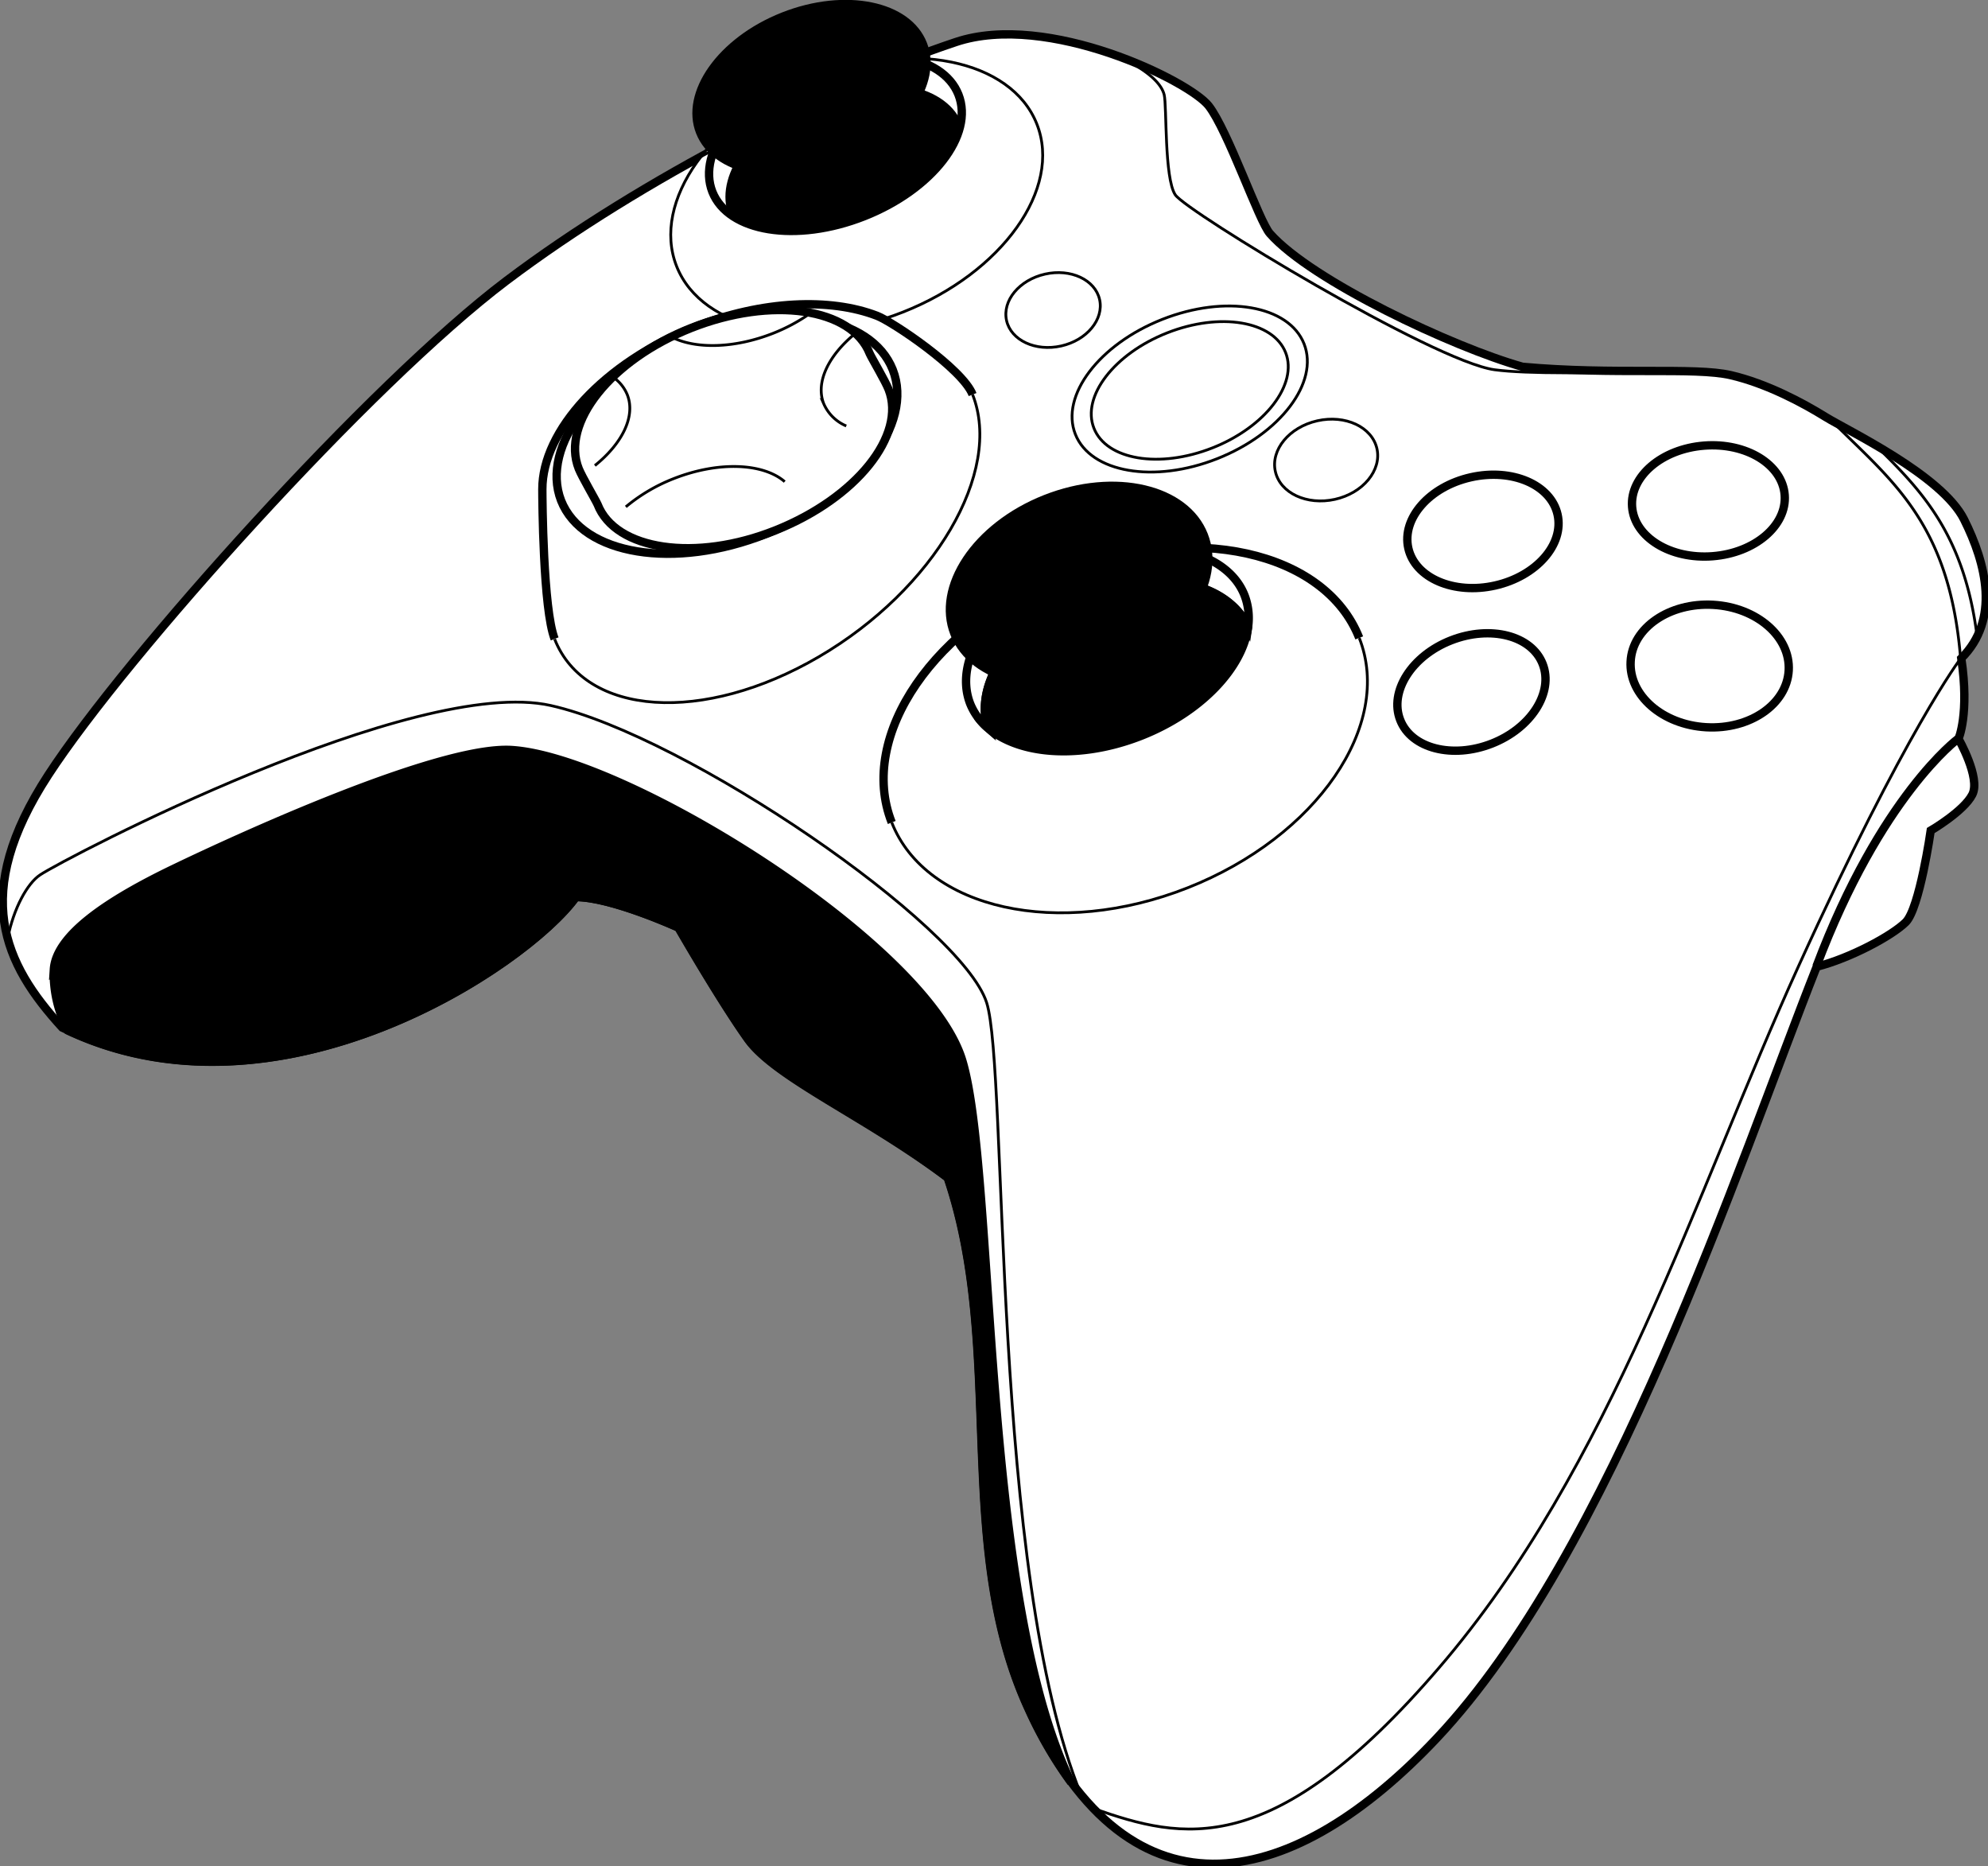 <svg xmlns="http://www.w3.org/2000/svg" viewBox="0 0 357.21 335.27"><rect x="0" y="0" width="357.21" height="335.27" fill="#808080" stroke="none"/><defs><style>*{vector-effect:non-scaling-stroke}.cls-1{isolation:isolate;}.cls-10,.cls-2,.cls-3{fill:#fff;}.cls-2,.cls-3,.cls-4,.cls-5,.cls-6,.cls-8{stroke:#000000;stroke-miterlimit:10;stroke-width:1.5px;}.cls-3,.cls-4,.cls-5{stroke-width:0.5px;}.cls-4,.cls-5,.cls-8{fill:none;}.cls-5,.cls-7{mix-blend-mode:multiply;}.cls-6,.cls-9{fill:#000000;}</style></defs><g class="cls-1"><g id="Layer_2" data-name="Layer 2"><g id="Layer_1-2" data-name="Layer 1"><path class="cls-2" d="M11.18,184.59C.7,173.12-5.28,160.65,8.68,139.21S66.54,68.88,91,50.43s57.59-35.16,80.79-42.89c16.46-5.49,41.9,7,45.39,11.47s9.05,20.76,11,22.94c7.48,8.48,32.92,20.45,45.39,23.94,16.45,1.5,30.92,0,37.4,1.5s13,5,17,7.48,20.94,10.47,24.94,18.45,6.48,18-.5,24.94c1.49,10-.5,14.46-.5,14.46s4,7,2.49,10-7.48,6.48-7.48,6.48-2,14-4.49,16.46-10,6.48-16,8c-14,35.41-36.87,105.3-68.33,138.65-24.93,26.43-54.62,35.36-73.31-5.49-13.47-29.42-4-64.34-14.46-95.26-14.47-11-30.93-18-35.91-24.93s-12.47-20-12.47-20-12-5.49-18.45-5.49C94.47,173.62,49.58,203.54,11.18,184.59Z"/><path class="cls-3" d="M121.57,47.82c4.58,11.61,22.79,15.3,40.66,8.25s28.66-22.19,24.07-33.8S163.52,7,145.64,14,117,36.21,121.57,47.82Z"/><path class="cls-2" d="M174.76,70.88c-1.83-4.64-14.37-13.07-17.17-14.15-8.39-3.24-20.58-2.77-32.76,2-16.36,6.46-27.4,18.65-27.38,29.17,0,1.75.13,21.59,2.21,26.87"/><path class="cls-4" d="M99.66,114.81c5.48,13.88,26.73,15.3,47.48,3.17s33.1-33.21,27.62-47.1"/><path class="cls-4" d="M326.38,173.62c6-1.5,13.47-5.49,16-8s4.49-16.46,4.49-16.46,6-3.49,7.48-6.48-2.49-10-2.49-10,2-4.49.5-14.46c7-7,4.49-17,.5-24.94s-20.95-16-24.94-18.45-10.47-6-17-7.48-20.95,0-37.4-1.5C261.05,62.4,235.61,50.43,228.13,42c-1.92-2.18-7.48-18.45-11-22.94s-28.93-17-45.39-11.47C148.57,15.27,115.41,32,91,50.43s-68.33,67.33-82.3,88.78c-7.93,12.17-9.42,21.45-7.31,29.3,1.07-5.37,3.51-9.81,5.82-11.35,4.49-3,67.33-35.91,91.77-30.42s73.81,39.4,78.3,53.36c3.87,12.05.69,102.41,17,142.37,18.34,21.92,42.73,12.08,63.75-10.2C289.51,278.92,312.42,209,326.38,173.62Z"/><path class="cls-5" d="M352.32,118.26s-9.84,12.81-29.18,55.36c-18.61,40.92-33.51,89.84-64.59,126-29.94,34.88-46.17,30.82-62,25.28"/><path class="cls-6" d="M103.45,161.15c6.48,0,18.45,5.49,18.45,5.49s7.48,13,12.47,20,21.44,14,35.91,24.93c10.47,30.92,1,65.84,14.46,95.26a73.35,73.35,0,0,0,7.73,13.36c-16.36-33.62-13.53-109.56-19.56-129.66-6.3-21-60.42-54.54-81-55.8-13.15-.8-49.5,15.94-60.83,21.4s-21,11.74-21.4,18a21.59,21.59,0,0,0,2.54,11C50.41,203,94.55,173.5,103.45,161.15Z"/><g class="cls-7"><path class="cls-4" d="M337,80c-3.16-1.85-6.06-3.38-7.91-4.43h0c10.75,10.75,21.19,18.22,23.19,42.66a14.93,14.93,0,0,0,2.94-4.14C352.89,96.13,345.43,88.21,337,80Z"/></g><path class="cls-8" d="M128,34.46c2.86,7.24,15.07,9.21,27.28,4.39S175.08,24.26,172.22,17s-15.07-9.21-27.28-4.39S125.16,27.21,128,34.46Z"/><path class="cls-9" d="M155.3,38.85c9.63-3.8,16.38-10.7,17.39-17-3.15-6.9-14.6-8.9-25.94-4.43s-18.18,13.55-16,20.7C135.71,42.21,145.5,42.72,155.3,38.85Z"/><path class="cls-4" d="M160.23,147.75c6.17,15.63,30,20.88,53.18,11.73s37-29.25,30.82-44.89"/><path class="cls-2" d="M244.23,114.59c-6.17-15.63-30-20.88-53.17-11.72s-37,29.25-30.83,44.88"/><path class="cls-4" d="M229.16,84.7c.87,3.89,5.67,6.12,10.71,5s8.42-5.22,7.54-9.11-5.67-6.13-10.71-5S228.28,80.8,229.16,84.7Z"/><path class="cls-8" d="M253.05,98.48c1.21,5.37,8.2,8.37,15.6,6.7s12.43-7.38,11.22-12.75-8.19-8.36-15.6-6.69S251.84,93.11,253.05,98.48Z"/><path class="cls-8" d="M251.6,129.35c2,5.12,9.38,7,16.45,4.23s11.15-9.19,9.14-14.31-9.38-7-16.45-4.24S249.58,124.23,251.6,129.35Z"/><path class="cls-8" d="M293.26,91.05c.43,5.49,6.91,9.46,14.48,8.87s13.36-5.51,12.94-11-6.91-9.46-14.48-8.87S292.84,85.56,293.26,91.05Z"/><path class="cls-8" d="M293,118.83c-.34,6.07,5.73,11.36,13.57,11.81s14.48-4.11,14.83-10.18-5.72-11.36-13.56-11.81S293.3,112.76,293,118.83Z"/><path class="cls-10" d="M194,78.72c2.73,6.92,14.14,8.89,25.49,4.41s18.34-13.72,15.61-20.63-14.14-8.89-25.49-4.41S191.22,71.81,194,78.72Z"/><path class="cls-4" d="M193.22,78c2.73,6.91,14.15,8.88,25.49,4.4s18.34-13.71,15.61-20.63-14.13-8.88-25.48-4.4S190.49,71.09,193.22,78Z"/><path class="cls-4" d="M196.56,76.92c2.25,5.71,11.78,7.29,21.29,3.54S233.24,69,231,63.33s-11.78-7.28-21.29-3.53S194.31,71.22,196.56,76.92Z"/><path class="cls-6" d="M195,106.84c-12.49,4.94-20.12,15.47-17.52,23.91a11.78,11.78,0,0,1-1.83-2c4.81,6.62,17.19,8.24,29.45,3.41,10.74-4.25,18.17-12.18,19.16-19.55C220.55,104.46,207.63,101.85,195,106.84Z"/><path class="cls-8" d="M195,106.84c12.64-5,25.57-2.38,29.26,5.79a11.33,11.33,0,0,0-.64-5.69c-3.38-8.56-17.15-11.15-30.76-5.78S171,117.83,174.32,126.4a11.18,11.18,0,0,0,3.15,4.35C174.87,122.31,182.5,111.78,195,106.84Z"/><path class="cls-4" d="M180.86,57.58c.8,3.56,5.2,5.61,9.82,4.57s7.7-4.78,6.9-8.34-5.2-5.61-9.81-4.57S180.06,54,180.86,57.58Z"/><path class="cls-9" d="M170.79,114.09c3.5,8.86,16.68,12,29.44,6.92S220.5,104.71,217,95.85s-16.68-11.95-29.44-6.91S167.3,105.24,170.79,114.09Z"/><path class="cls-9" d="M125.09,24c3,7.5,14.63,9.91,26.08,5.39s18.32-14.25,15.36-21.75-14.63-9.9-26.07-5.38S122.13,16.53,125.09,24Z"/><path class="cls-4" d="M200.67,10c6.18,2.86,8.08,5.31,8.51,7,.5,2,0,15,2,18s46.39,29.92,57.36,31.42c5.83.79,18.29.6,29,.25"/><path class="cls-2" d="M351.82,132.72S337.9,143,326.38,173.62"/><path class="cls-8" d="M100.82,89.93c3.87,9.81,20.35,12.5,36.81,6s26.65-19.71,22.78-29.52-20.35-12.5-36.8-6S97,80.12,100.82,89.93Z"/><path class="cls-2" d="M159.66,69.94c-.58-1.48-3-5.56-3.37-6.38-3.26-8.27-17.62-10.35-32.07-4.65S100.7,76,104,84.22c.59,1.47,3,5.55,3.37,6.38C110.59,98.87,125,101,139.4,95.24S162.92,78.21,159.66,69.94Z"/><path class="cls-4" d="M120.6,60.51c4.27,2.22,11.28,2.13,18.32-.64a32.11,32.11,0,0,0,6.78-3.66"/><path class="cls-4" d="M112.45,91.05A31,31,0,0,1,121,86c8.1-3.2,16.15-2.81,20,.53"/><path class="cls-4" d="M106.89,83.63c4.9-3.94,7.36-8.83,5.82-12.73a7.08,7.08,0,0,0-2.6-3.18"/><path class="cls-4" d="M153.71,59.88c-4.82,3.93-7.22,8.77-5.7,12.64a7.67,7.67,0,0,0,4.05,4"/></g></g></g></svg>